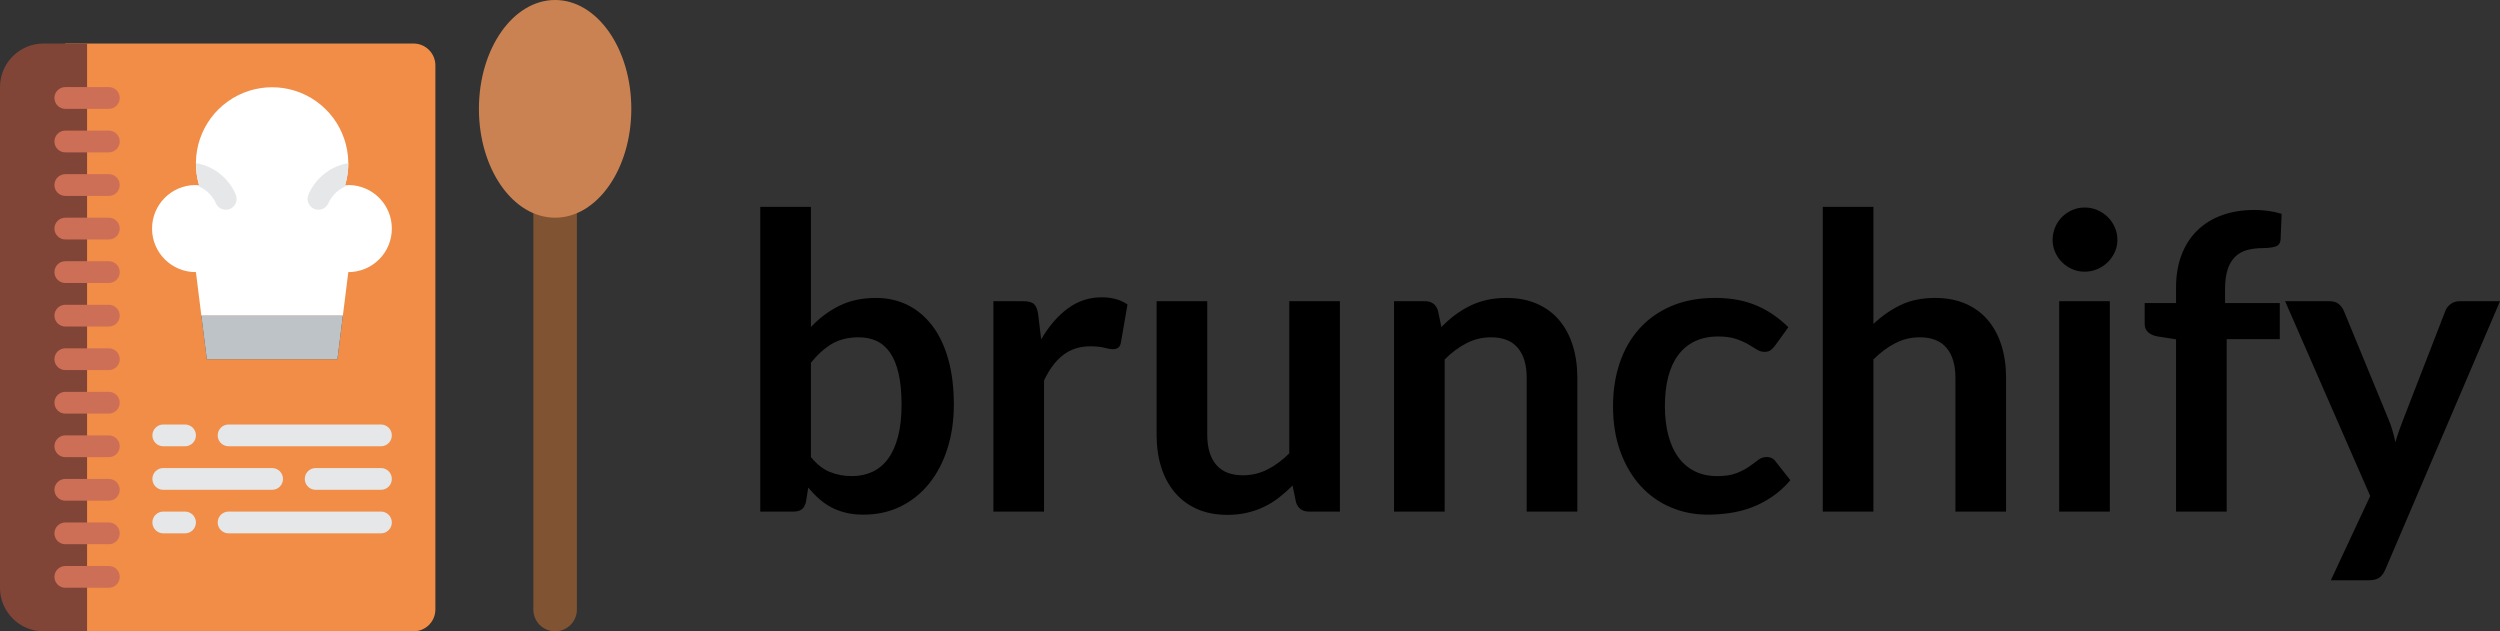 <?xml version="1.0" encoding="utf-8"?>
<!-- Generator: Adobe Illustrator 17.0.0, SVG Export Plug-In . SVG Version: 6.00 Build 0)  -->
<!DOCTYPE svg PUBLIC "-//W3C//DTD SVG 1.1//EN" "http://www.w3.org/Graphics/SVG/1.1/DTD/svg11.dtd">
<svg version="1.1" id="Layer_1" xmlns="http://www.w3.org/2000/svg" xmlns:xlink="http://www.w3.org/1999/xlink" x="0px" y="0px"
	 width="736.147px" height="185.895px" viewBox="-137.118 161.858 736.147 185.895"
	 enable-background="new -137.118 161.858 736.147 185.895" xml:space="preserve">
<rect x="-137.118" y="161.858" width="736.147" height="185.895" fill="#333333" stroke="none"/>
<g>
	<g>
		<g>
			<path fill="#805333" d="M32.751,213.139v128.203c0,3.54-2.871,6.411-6.411,6.411s-6.411-2.871-6.411-6.411V213.139H32.751z"/>
		</g>
	</g>
	<g>
		<g>
			<path fill="#F18D46" d="M-15.325,174.677h-102.563v173.075h102.563c3.536-0.01,6.399-2.875,6.409-6.411V181.088
				C-8.926,177.552-11.789,174.689-15.325,174.677z M-37.76,267.625h-38.462l-1.603-12.82h41.667L-37.76,267.625z"/>
		</g>
	</g>
	<g>
		<g>
			<path fill="#804537" d="M-111.478,174.677v173.075h-12.821c-7.08,0-12.82-5.74-12.82-12.82V187.498
				c0-7.08,5.74-12.821,12.82-12.821H-111.478z"/>
		</g>
	</g>
	<g>
		<g>
			<g>
				<path fill="#CC6F56" d="M-117.888,193.909h12.821c1.77,0,3.204-1.435,3.204-3.205c0-1.77-1.434-3.205-3.204-3.205h-12.821
					c-1.77,0-3.205,1.435-3.205,3.205C-121.093,192.474-119.658,193.909-117.888,193.909z"/>
			</g>
		</g>
		<g>
			<g>
				<path fill="#CC6F56" d="M-105.067,200.318h-12.821c-1.77,0-3.205,1.435-3.205,3.205c0,1.77,1.435,3.205,3.205,3.205h12.821
					c1.77,0,3.204-1.435,3.204-3.205C-101.863,201.753-103.297,200.318-105.067,200.318z"/>
			</g>
		</g>
		<g>
			<g>
				<path fill="#CC6F56" d="M-105.067,213.139h-12.821c-1.77,0-3.205,1.435-3.205,3.205c0,1.77,1.435,3.205,3.205,3.205h12.821
					c1.77,0,3.204-1.435,3.204-3.205C-101.863,214.574-103.297,213.139-105.067,213.139z"/>
			</g>
		</g>
		<g>
			<g>
				<path fill="#CC6F56" d="M-105.067,225.959h-12.821c-1.77,0-3.205,1.435-3.205,3.205c0,1.77,1.435,3.205,3.205,3.205h12.821
					c1.77,0,3.204-1.435,3.204-3.205C-101.863,227.394-103.297,225.959-105.067,225.959z"/>
			</g>
		</g>
		<g>
			<g>
				<path fill="#CC6F56" d="M-105.067,238.78h-12.821c-1.77,0-3.205,1.434-3.205,3.205c0,1.77,1.435,3.204,3.205,3.204h12.821
					c1.77,0,3.204-1.434,3.204-3.204C-101.863,240.214-103.297,238.78-105.067,238.78z"/>
			</g>
		</g>
		<g>
			<g>
				<path fill="#CC6F56" d="M-105.067,251.6h-12.821c-1.77,0-3.205,1.435-3.205,3.205s1.435,3.205,3.205,3.205h12.821
					c1.77,0,3.204-1.435,3.204-3.205S-103.297,251.6-105.067,251.6z"/>
			</g>
		</g>
		<g>
			<g>
				<path fill="#CC6F56" d="M-105.067,264.421h-12.821c-1.77,0-3.205,1.434-3.205,3.204c0,1.771,1.435,3.205,3.205,3.205h12.821
					c1.77,0,3.204-1.434,3.204-3.205C-101.863,265.855-103.297,264.421-105.067,264.421z"/>
			</g>
		</g>
		<g>
			<g>
				<path fill="#CC6F56" d="M-105.067,277.24h-12.821c-1.77,0-3.205,1.435-3.205,3.205c0,1.77,1.435,3.205,3.205,3.205h12.821
					c1.77,0,3.204-1.435,3.204-3.205C-101.863,278.676-103.297,277.24-105.067,277.24z"/>
			</g>
		</g>
		<g>
			<g>
				<path fill="#CC6F56" d="M-105.067,290.06h-12.821c-1.77,0-3.205,1.435-3.205,3.205s1.435,3.205,3.205,3.205h12.821
					c1.77,0,3.204-1.435,3.204-3.205S-103.297,290.06-105.067,290.06z"/>
			</g>
		</g>
		<g>
			<g>
				<path fill="#CC6F56" d="M-105.067,302.881h-12.821c-1.77,0-3.205,1.435-3.205,3.205s1.435,3.205,3.205,3.205h12.821
					c1.77,0,3.204-1.435,3.204-3.205S-103.297,302.881-105.067,302.881z"/>
			</g>
		</g>
		<g>
			<g>
				<path fill="#CC6F56" d="M-105.067,315.701h-12.821c-1.77,0-3.205,1.435-3.205,3.205s1.435,3.205,3.205,3.205h12.821
					c1.77,0,3.204-1.435,3.204-3.205S-103.297,315.701-105.067,315.701z"/>
			</g>
		</g>
		<g>
			<g>
				<path fill="#CC6F56" d="M-105.067,328.522h-12.821c-1.77,0-3.205,1.435-3.205,3.205s1.435,3.205,3.205,3.205h12.821
					c1.77,0,3.204-1.435,3.204-3.205S-103.297,328.522-105.067,328.522z"/>
			</g>
		</g>
	</g>
	<g>
		<g>
			<path fill="#FFFFFF" d="M-21.736,229.164c0.004,3.401-1.345,6.664-3.75,9.07c-2.405,2.405-5.669,3.756-9.07,3.751l-1.603,12.82
				h-41.667l-1.601-12.82c-7.081,0.052-12.864-5.645-12.918-12.725c-0.052-7.08,5.645-12.864,12.725-12.916h0.641
				c0.16-0.006,0.322,0.004,0.481,0.031c-2.729-9.183,0.674-19.086,8.473-24.652c7.798-5.565,18.269-5.565,26.066,0
				c7.799,5.567,11.201,15.469,8.473,24.652c0.159-0.027,0.321-0.037,0.481-0.031h0.674
				C-27.339,216.466-21.734,222.171-21.736,229.164z"/>
		</g>
	</g>
	<g>
		<g>
			<path fill="#BDC3C7" d="M-36.158,254.805l-1.603,12.82h-38.462l-1.603-12.82H-36.158z"/>
		</g>
	</g>
	<g>
		<g>
			<path fill="#E6E7E8" d="M-89.042,293.265h6.411c1.77,0,3.205-1.434,3.205-3.205c0-1.77-1.435-3.204-3.205-3.204h-6.411
				c-1.77,0-3.205,1.434-3.205,3.204C-92.247,291.832-90.812,293.265-89.042,293.265z"/>
		</g>
	</g>
	<g>
		<g>
			<path fill="#E6E7E8" d="M-69.812,293.265h44.871c1.77,0,3.205-1.434,3.205-3.205c0-1.77-1.435-3.204-3.205-3.204h-44.871
				c-1.77,0-3.205,1.434-3.205,3.204C-73.017,291.832-71.582,293.265-69.812,293.265z"/>
		</g>
	</g>
	<g>
		<g>
			<path fill="#E6E7E8" d="M-82.632,312.497h-6.411c-1.77,0-3.205,1.434-3.205,3.204s1.435,3.205,3.205,3.205h6.411
				c1.77,0,3.205-1.435,3.205-3.205S-80.862,312.497-82.632,312.497z"/>
		</g>
	</g>
	<g>
		<g>
			<path fill="#E6E7E8" d="M-24.941,312.497h-44.871c-1.77,0-3.205,1.434-3.205,3.204s1.435,3.205,3.205,3.205h44.871
				c1.77,0,3.205-1.435,3.205-3.205S-23.171,312.497-24.941,312.497z"/>
		</g>
	</g>
	<g>
		<g>
			<path fill="#E6E7E8" d="M-89.042,306.087h32.051c1.77,0,3.204-1.435,3.204-3.205s-1.434-3.205-3.204-3.205h-32.051
				c-1.77,0-3.205,1.435-3.205,3.205S-90.812,306.087-89.042,306.087z"/>
		</g>
	</g>
	<g>
		<g>
			<path fill="#E6E7E8" d="M-24.941,299.676h-19.23c-1.77,0-3.205,1.435-3.205,3.205s1.435,3.205,3.205,3.205h19.23
				c1.77,0,3.205-1.435,3.205-3.205S-23.171,299.676-24.941,299.676z"/>
		</g>
	</g>
	<g>
		<g>
			<path fill="#CB8252" d="M48.776,193.909c0-17.701-10.044-32.051-22.436-32.051s-22.436,14.35-22.436,32.051
				c0,17.7,10.044,32.05,22.436,32.05S48.776,211.609,48.776,193.909z"/>
		</g>
	</g>
	<g>
		<g>
			<path fill="#E6E7E8" d="M-69.107,223.234c-0.472,0.255-1.001,0.387-1.537,0.386c-1.164-0.006-2.234-0.644-2.79-1.668
				c-1.132-2.692-3.395-4.744-6.185-5.608h0.641c0.16-0.006,0.322,0.004,0.481,0.031c-0.62-2.091-0.933-4.26-0.929-6.442
				c0.129-0.007,0.258,0.004,0.384,0.033c4.972,0.954,9.162,4.283,11.217,8.91c0.41,0.747,0.506,1.628,0.265,2.447
				C-67.801,222.139-68.357,222.829-69.107,223.234z"/>
		</g>
	</g>
	<g>
		<g>
			<path fill="#E6E7E8" d="M-34.364,216.344c-2.79,0.864-5.053,2.916-6.185,5.608c-0.556,1.024-1.625,1.662-2.788,1.668
				c-0.538,0.001-1.067-0.13-1.539-0.386c-0.75-0.406-1.306-1.095-1.547-1.912c-0.24-0.818-0.145-1.699,0.265-2.447
				c2.066-4.619,6.252-7.942,11.217-8.91c0.126-0.028,0.257-0.04,0.386-0.033c0.003,2.181-0.311,4.351-0.93,6.442
				c0.159-0.027,0.321-0.037,0.481-0.031H-34.364z"/>
		</g>
	</g>
</g>
<g>
	<path d="M86.752,312.497V222.78h14.913v35.379c2.455-2.615,5.231-4.698,8.332-6.248c3.099-1.55,6.721-2.325,10.868-2.325
		c3.381,0,6.469,0.694,9.268,2.083c2.797,1.389,5.212,3.411,7.245,6.068c2.032,2.656,3.602,5.938,4.709,9.841
		c1.106,3.904,1.66,8.392,1.66,13.464c0,4.629-0.625,8.915-1.872,12.859c-1.248,3.945-3.029,7.366-5.343,10.264
		c-2.315,2.898-5.112,5.162-8.392,6.792c-3.281,1.631-6.954,2.445-11.019,2.445c-1.892,0-3.622-0.191-5.192-0.573
		s-2.999-0.915-4.287-1.6c-1.289-0.685-2.486-1.52-3.592-2.506c-1.108-0.985-2.164-2.083-3.17-3.29l-0.664,4.165
		c-0.242,1.048-0.655,1.792-1.238,2.234c-0.584,0.443-1.379,0.664-2.385,0.664H86.752z M115.733,261.179
		c-3.1,0-5.746,0.654-7.939,1.962c-2.194,1.309-4.237,3.149-6.128,5.524v27.772c1.69,2.093,3.532,3.553,5.524,4.377
		c1.993,0.825,4.156,1.237,6.49,1.237c2.254,0,4.287-0.422,6.098-1.268c1.811-0.845,3.351-2.133,4.619-3.864
		c1.268-1.729,2.243-3.914,2.928-6.55c0.684-2.637,1.026-5.745,1.026-9.328c0-3.623-0.292-6.691-0.875-9.207
		c-0.584-2.516-1.419-4.559-2.505-6.129c-1.087-1.569-2.406-2.717-3.955-3.441C119.465,261.541,117.704,261.179,115.733,261.179z"/>
	<path d="M155.398,312.497v-61.944h8.754c1.529,0,2.596,0.281,3.2,0.845c0.604,0.564,1.005,1.53,1.208,2.898l0.906,7.486
		c2.213-3.823,4.809-6.843,7.788-9.057c2.978-2.213,6.319-3.32,10.022-3.32c3.058,0,5.594,0.705,7.607,2.113l-1.932,11.169
		c-0.121,0.725-0.383,1.238-0.785,1.54c-0.403,0.302-0.946,0.452-1.63,0.452c-0.604,0-1.429-0.141-2.476-0.422
		c-1.047-0.281-2.436-0.423-4.166-0.423c-3.1,0-5.756,0.855-7.969,2.565c-2.214,1.712-4.086,4.217-5.615,7.517v38.58H155.398z"/>
	<path d="M218.368,250.553v39.364c0,3.783,0.875,6.712,2.627,8.784c1.75,2.073,4.377,3.109,7.879,3.109
		c2.576,0,4.99-0.573,7.244-1.721c2.254-1.146,4.387-2.727,6.4-4.739v-44.798h14.912v61.944h-9.115
		c-1.934,0-3.201-0.905-3.805-2.717l-1.025-4.951c-1.289,1.289-2.617,2.466-3.986,3.532c-1.367,1.067-2.828,1.973-4.377,2.717
		c-1.549,0.745-3.221,1.328-5.01,1.751c-1.793,0.423-3.713,0.634-5.766,0.634c-3.383,0-6.371-0.573-8.967-1.721
		c-2.596-1.146-4.779-2.767-6.551-4.86c-1.771-2.092-3.109-4.578-4.015-7.456c-0.906-2.877-1.358-6.047-1.358-9.509v-39.364H218.368
		z"/>
	<path d="M273.369,312.497v-61.944h9.116c1.933,0,3.2,0.905,3.804,2.717l1.026,4.89c1.247-1.287,2.566-2.454,3.955-3.501
		s2.857-1.952,4.407-2.717c1.549-0.765,3.209-1.349,4.98-1.751c1.771-0.402,3.703-0.604,5.796-0.604
		c3.381,0,6.379,0.574,8.996,1.721c2.616,1.147,4.8,2.758,6.551,4.83c1.751,2.074,3.079,4.549,3.984,7.427
		c0.906,2.878,1.358,6.048,1.358,9.509v39.425h-14.912v-39.425c0-3.783-0.876-6.711-2.626-8.784
		c-1.751-2.073-4.378-3.109-7.879-3.109c-2.577,0-4.992,0.584-7.245,1.75c-2.255,1.168-4.388,2.758-6.4,4.771v44.798H273.369z"/>
	<path d="M385.546,263.653c-0.443,0.564-0.876,1.007-1.298,1.329c-0.423,0.322-1.037,0.482-1.842,0.482
		c-0.765,0-1.51-0.231-2.233-0.694c-0.725-0.462-1.591-0.985-2.597-1.569c-1.007-0.583-2.203-1.106-3.592-1.57
		c-1.389-0.462-3.109-0.694-5.162-0.694c-2.617,0-4.911,0.474-6.883,1.419c-1.973,0.946-3.613,2.305-4.921,4.075
		c-1.309,1.771-2.285,3.915-2.928,6.431c-0.645,2.516-0.967,5.363-0.967,8.543c0,3.301,0.353,6.239,1.057,8.814
		c0.704,2.576,1.721,4.739,3.049,6.49c1.329,1.751,2.938,3.079,4.83,3.984c1.892,0.906,4.024,1.358,6.4,1.358
		c2.374,0,4.296-0.291,5.766-0.875c1.469-0.583,2.706-1.228,3.713-1.932c1.006-0.704,1.881-1.349,2.626-1.933
		c0.745-0.583,1.579-0.875,2.506-0.875c1.208,0,2.113,0.463,2.717,1.389l4.287,5.434c-1.651,1.932-3.441,3.553-5.374,4.86
		c-1.932,1.309-3.935,2.354-6.007,3.14c-2.073,0.784-4.217,1.337-6.43,1.66c-2.215,0.321-4.408,0.482-6.581,0.482
		c-3.824,0-7.427-0.715-10.808-2.143c-3.381-1.429-6.33-3.512-8.845-6.249c-2.516-2.737-4.508-6.088-5.978-10.053
		c-1.47-3.964-2.203-8.482-2.203-13.554c0-4.548,0.653-8.765,1.962-12.648c1.308-3.885,3.23-7.245,5.766-10.083
		c2.536-2.838,5.676-5.062,9.419-6.672c3.743-1.609,8.05-2.415,12.92-2.415c4.628,0,8.684,0.746,12.166,2.234
		c3.48,1.489,6.611,3.622,9.388,6.399L385.546,263.653z"/>
	<path d="M399.612,312.497V222.78h14.912v34.474c2.415-2.294,5.072-4.146,7.97-5.555c2.898-1.408,6.299-2.113,10.203-2.113
		c3.381,0,6.379,0.574,8.996,1.721c2.616,1.147,4.8,2.758,6.551,4.83c1.751,2.074,3.079,4.549,3.984,7.427
		c0.906,2.878,1.358,6.048,1.358,9.509v39.425h-14.912v-39.425c0-3.783-0.876-6.711-2.626-8.784
		c-1.751-2.073-4.378-3.109-7.879-3.109c-2.577,0-4.992,0.584-7.245,1.75c-2.255,1.168-4.388,2.758-6.4,4.771v44.798H399.612z"/>
	<path d="M486.37,232.5c0,1.289-0.263,2.496-0.785,3.623c-0.523,1.127-1.218,2.112-2.083,2.958s-1.882,1.52-3.049,2.022
		c-1.168,0.504-2.415,0.755-3.743,0.755c-1.288,0-2.506-0.251-3.652-0.755c-1.147-0.503-2.144-1.177-2.989-2.022
		c-0.845-0.846-1.52-1.831-2.022-2.958s-0.754-2.334-0.754-3.623c0-1.328,0.251-2.575,0.754-3.743
		c0.503-1.167,1.178-2.174,2.022-3.019c0.846-0.846,1.842-1.519,2.989-2.022c1.146-0.503,2.364-0.755,3.652-0.755
		c1.328,0,2.575,0.252,3.743,0.755c1.167,0.504,2.184,1.177,3.049,2.022c0.865,0.845,1.56,1.852,2.083,3.019
		C486.107,229.925,486.37,231.172,486.37,232.5z M484.136,250.553v61.944h-14.912v-61.944H484.136z"/>
	<path d="M503.637,312.497v-50.715l-5.373-0.846c-1.168-0.2-2.104-0.604-2.808-1.207c-0.705-0.604-1.057-1.449-1.057-2.536v-6.098
		h9.237v-4.589c0-3.541,0.533-6.721,1.6-9.539c1.066-2.816,2.597-5.212,4.589-7.185c1.992-1.972,4.417-3.48,7.275-4.528
		c2.857-1.046,6.077-1.569,9.66-1.569c2.857,0,5.514,0.383,7.969,1.147l-0.302,7.486c-0.081,1.168-0.624,1.893-1.63,2.173
		c-1.007,0.282-2.174,0.423-3.502,0.423c-1.771,0-3.351,0.191-4.739,0.573c-1.389,0.384-2.565,1.048-3.532,1.993
		c-0.966,0.946-1.7,2.194-2.203,3.743c-0.504,1.55-0.755,3.472-0.755,5.766v4.105h16.12v10.626H518.55v50.775H503.637z"/>
	<path d="M565.279,329.522c-0.443,1.047-1.018,1.842-1.721,2.385c-0.705,0.544-1.781,0.815-3.23,0.815H549.22l11.592-24.814
		l-25.056-57.355h13.041c1.207,0,2.133,0.281,2.777,0.845c0.643,0.564,1.126,1.208,1.448,1.932l13.223,32.12
		c0.442,1.047,0.824,2.134,1.147,3.26c0.321,1.128,0.604,2.255,0.845,3.381c0.321-1.166,0.674-2.294,1.057-3.381
		c0.382-1.086,0.794-2.193,1.237-3.32l12.438-32.06c0.322-0.805,0.854-1.469,1.6-1.992c0.745-0.522,1.58-0.784,2.506-0.784h11.954
		L565.279,329.522z"/>
</g>
</svg>
